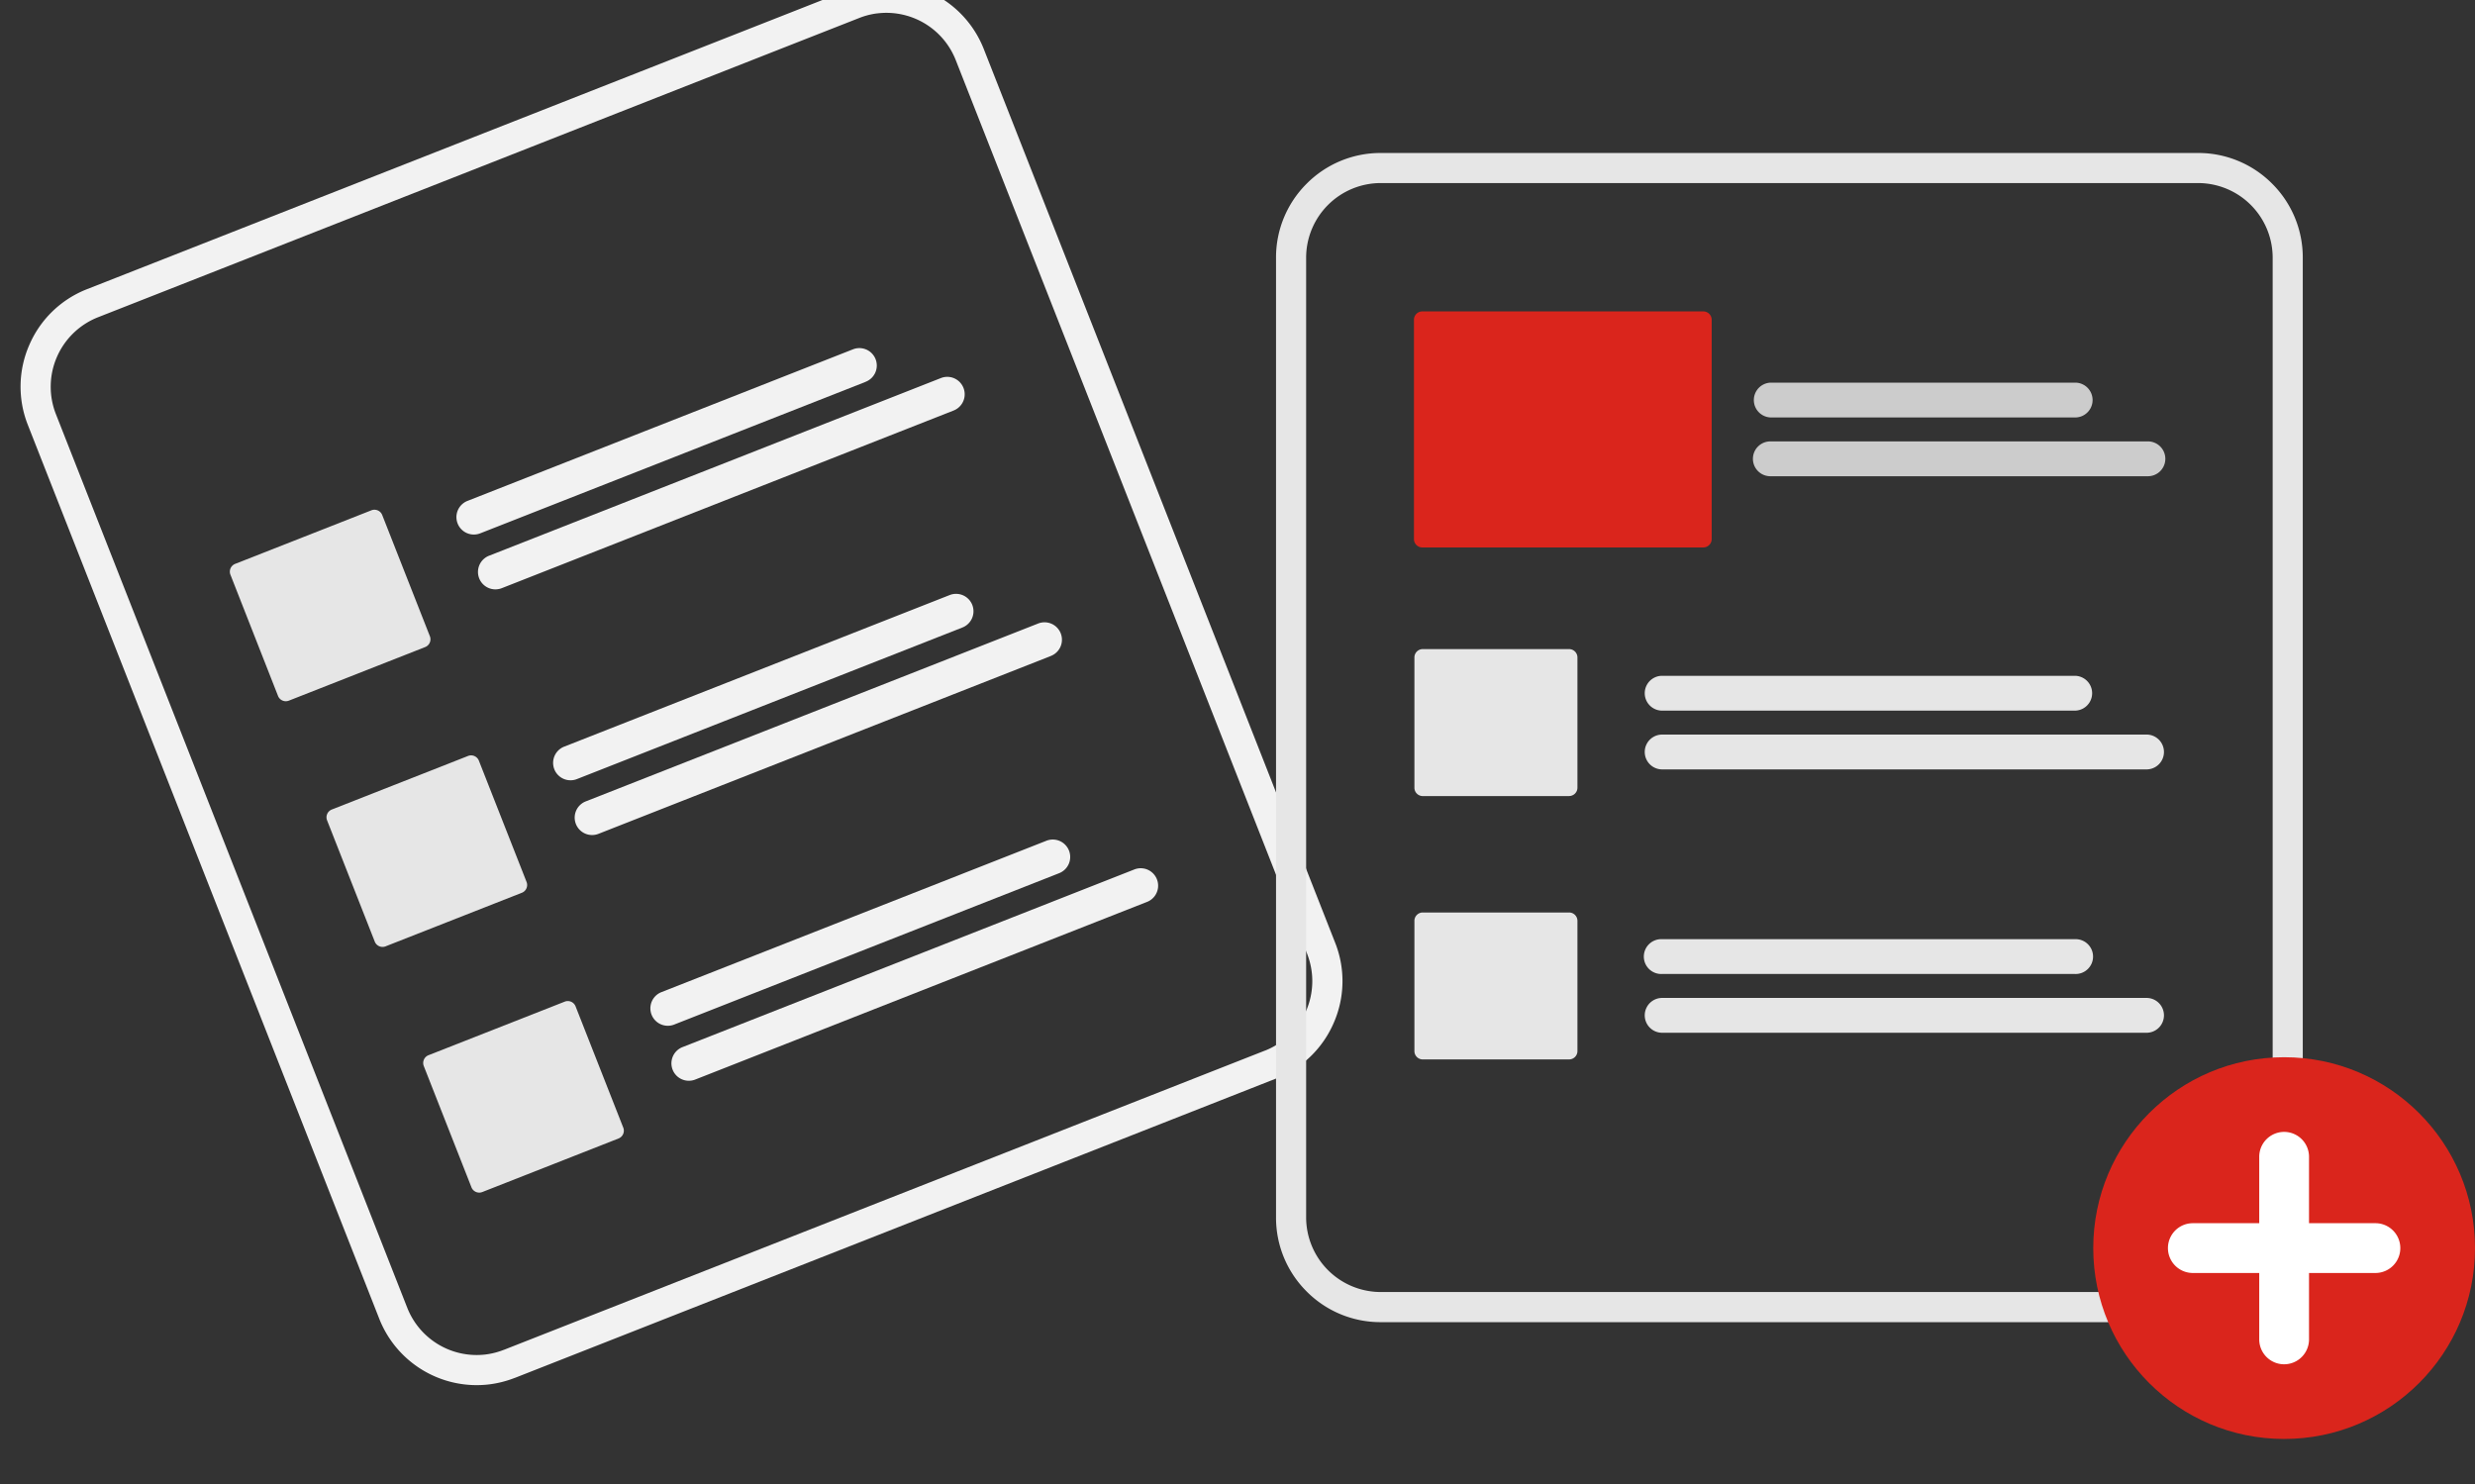 <svg xmlns="http://www.w3.org/2000/svg" width="205.472" height="123.213" viewBox="0 0 205.472 123.213">
  <rect x="0" y="0" width="205.472" height="123.213" fill="#333333" stroke="none"/>
  <g id="addpopup" transform="translate(-857 -354.538)">
    <g id="Group_8645" data-name="Group 8645" transform="translate(921.405 347.393)">
      <path id="Exclusion_2" data-name="Exclusion 2" d="M105.119-10549.9a8.688,8.688,0,0,1-8.407-6.515l-19.9-77.178a8.636,8.636,0,0,1,.933-6.576,8.636,8.636,0,0,1,5.3-4l4.589-1.183,56.55-14.583,4.589-1.186a8.722,8.722,0,0,1,2.167-.275,8.689,8.689,0,0,1,8.408,6.516l19.9,77.178a8.635,8.635,0,0,1-.934,6.577,8.637,8.637,0,0,1-5.307,4l-.011,0-65.7,16.946-.013,0A8.772,8.772,0,0,1,105.119-10549.9Zm45.811-108.993a6.116,6.116,0,0,0-1.53.2l-5.437,1.4-54.856,14.147-5.437,1.4a6.2,6.2,0,0,0-4.442,7.53l19.9,77.178a6.189,6.189,0,0,0,5.986,4.639,6.233,6.233,0,0,0,1.543-.2l.011,0,65.706-16.943.011,0a6.2,6.2,0,0,0,4.442-7.53l-19.9-77.178a6.183,6.183,0,0,0-5.985-4.64Z" transform="matrix(0.993, -0.122, 0.122, 0.993, 1158.93, 10610.949)" fill="#f2f2f2"/>
      <path id="Path_16154" data-name="Path 16154" d="M430.945,239.633,397.707,248.2a1.446,1.446,0,1,1-.722-2.8l33.238-8.572a1.446,1.446,0,1,1,.722,2.8Z" transform="matrix(0.993, -0.122, 0.122, 0.993, -449.718, -146.529)" fill="#f2f2f2"/>
      <path id="Path_16155" data-name="Path 16155" d="M443.473,257.568l-39.013,10.06a1.446,1.446,0,1,1-.722-2.8l39.013-10.061a1.446,1.446,0,0,1,.722,2.8Z" transform="matrix(0.993, -0.122, 0.122, 0.993, -457.004, -160.445)" fill="#f2f2f2"/>
      <path id="Path_16156" data-name="Path 16156" d="M461.213,357.006l-33.239,8.572a1.446,1.446,0,1,1-.722-2.8l33.238-8.572a1.446,1.446,0,1,1,.722,2.8Z" transform="matrix(0.993, -0.122, 0.122, 0.993, -486.066, -238.991)" fill="#f2f2f2"/>
      <path id="Path_16157" data-name="Path 16157" d="M473.741,374.942,434.729,385a1.446,1.446,0,1,1-.722-2.8l39.013-10.061a1.446,1.446,0,1,1,.722,2.8Z" transform="matrix(0.993, -0.122, 0.122, 0.993, -493.352, -252.908)" fill="#f2f2f2"/>
      <path id="Path_16158" data-name="Path 16158" d="M491.482,474.379l-33.238,8.572a1.446,1.446,0,0,1-.722-2.8l33.238-8.572a1.446,1.446,0,1,1,.722,2.8Z" transform="matrix(0.993, -0.122, 0.122, 0.993, -522.414, -331.452)" fill="#f2f2f2"/>
      <path id="Path_16159" data-name="Path 16159" d="M504.01,492.315,465,502.376a1.446,1.446,0,1,1-.722-2.8l39.013-10.061a1.446,1.446,0,0,1,.722,2.8Z" transform="matrix(0.993, -0.122, 0.122, 0.993, -529.7, -345.369)" fill="#f2f2f2"/>
      <path id="Path_16160" data-name="Path 16160" d="M304.8,295.032l-11.763,3.033a.694.694,0,0,1-.844-.5L289.5,287.1a.694.694,0,0,1,.5-.844l11.763-3.033a.694.694,0,0,1,.844.5l2.7,10.471A.694.694,0,0,1,304.8,295.032Z" transform="matrix(0.993, -0.122, 0.122, 0.993, -367.775, -194.915)" fill="#e6e6e6"/>
      <path id="Path_16161" data-name="Path 16161" d="M335.072,412.405l-11.763,3.033a.694.694,0,0,1-.844-.5l-2.7-10.47a.694.694,0,0,1,.5-.844l11.763-3.033a.694.694,0,0,1,.844.5l2.7,10.471a.694.694,0,0,1-.5.844Z" transform="matrix(0.993, -0.122, 0.122, 0.993, -404.123, -287.376)" fill="#e6e6e6"/>
      <path id="Path_16162" data-name="Path 16162" d="M365.34,529.779l-11.763,3.033a.694.694,0,0,1-.844-.5l-2.7-10.471a.694.694,0,0,1,.5-.844l11.763-3.033a.694.694,0,0,1,.844.5l2.7,10.471A.694.694,0,0,1,365.34,529.779Z" transform="matrix(0.993, -0.122, 0.122, 0.993, -440.471, -379.838)" fill="#e6e6e6"/>
      <path id="Exclusion_1" data-name="Exclusion 1" d="M153.093-10564.328H85.214a8.625,8.625,0,0,1-6.135-2.544,8.636,8.636,0,0,1-2.545-6.136v-79.7a8.64,8.64,0,0,1,2.545-6.137,8.636,8.636,0,0,1,6.135-2.546h67.879a8.636,8.636,0,0,1,6.135,2.546,8.64,8.64,0,0,1,2.545,6.137v79.7a8.636,8.636,0,0,1-2.545,6.136A8.625,8.625,0,0,1,153.093-10564.328Zm-67.879-94.566a6.2,6.2,0,0,0-6.181,6.184v79.7a6.2,6.2,0,0,0,6.181,6.181h67.879a6.2,6.2,0,0,0,6.181-6.181v-79.7a6.2,6.2,0,0,0-6.181-6.184Z" transform="translate(-35.004 10681.237)" fill="#e6e6e6"/>
      <circle id="Ellipse_92" data-name="Ellipse 92" cx="15.846" cy="15.846" r="15.846" transform="translate(109.375 94.915)" fill="#da251c"/>
      <path id="Path_16165" data-name="Path 16165" d="M866.921,667.194H861.41v-5.512a2.067,2.067,0,0,0-4.134,0v5.512h-5.512a2.067,2.067,0,0,0,0,4.134h5.512v5.512a2.067,2.067,0,0,0,4.134,0v-5.512h5.512a2.067,2.067,0,1,0,0-4.134Z" transform="translate(-734.122 -558.5)" fill="#fff"/>
      <path id="Path_16166" data-name="Path 16166" d="M644.456,452.579H610.13a1.446,1.446,0,0,1,0-2.891h34.326a1.446,1.446,0,0,1,0,2.891Z" transform="translate(-536.582 -386.438)" fill="#e6e6e6"/>
      <path id="Path_16167" data-name="Path 16167" d="M650.419,479.626H610.13a1.446,1.446,0,0,1,0-2.891h40.289a1.446,1.446,0,0,1,0,2.891Z" transform="translate(-536.582 -408.606)" fill="#e6e6e6"/>
      <path id="Path_16168" data-name="Path 16168" d="M644.456,573.792H610.13a1.446,1.446,0,1,1,0-2.891h34.326a1.446,1.446,0,1,1,0,2.891Z" transform="translate(-536.582 -485.787)" fill="#e6e6e6"/>
      <path id="Path_16169" data-name="Path 16169" d="M650.419,600.84H610.13a1.446,1.446,0,0,1,0-2.891h40.289a1.446,1.446,0,0,1,0,2.891Z" transform="translate(-536.582 -507.956)" fill="#e6e6e6"/>
      <path id="Path_16170" data-name="Path 16170" d="M515.722,449.609H503.574a.694.694,0,0,1-.693-.693V438.1a.694.694,0,0,1,.693-.693h12.148a.694.694,0,0,1,.693.693v10.813a.694.694,0,0,1-.693.693Z" transform="translate(-449.863 -376.374)" fill="#e6e6e6"/>
      <path id="Path_16171" data-name="Path 16171" d="M515.722,570.822H503.574a.694.694,0,0,1-.693-.693V559.315a.694.694,0,0,1,.693-.693h12.148a.694.694,0,0,1,.693.693v10.813a.694.694,0,0,1-.693.693Z" transform="translate(-449.863 -475.723)" fill="#e6e6e6"/>
      <path id="Path_16172" data-name="Path 16172" d="M685.649,317.644H660.341a1.446,1.446,0,0,1,0-2.891h25.307a1.446,1.446,0,0,1,0,2.891Z" transform="translate(-577.736 -275.842)" fill="#ccc"/>
      <path id="Path_16173" data-name="Path 16173" d="M691.611,344.692h-31.27a1.446,1.446,0,1,1,0-2.891h31.27a1.446,1.446,0,1,1,0,2.891Z" transform="translate(-577.736 -298.011)" fill="#ccc"/>
      <path id="Path_16174" data-name="Path 16174" d="M526.694,301.569H503.363a.694.694,0,0,1-.693-.693V282.667a.694.694,0,0,1,.693-.693h23.331a.694.694,0,0,1,.693.693v18.208A.694.694,0,0,1,526.694,301.569Z" transform="translate(-449.69 -248.976)" fill="#da251c"/>
    </g>
  </g>
</svg>
